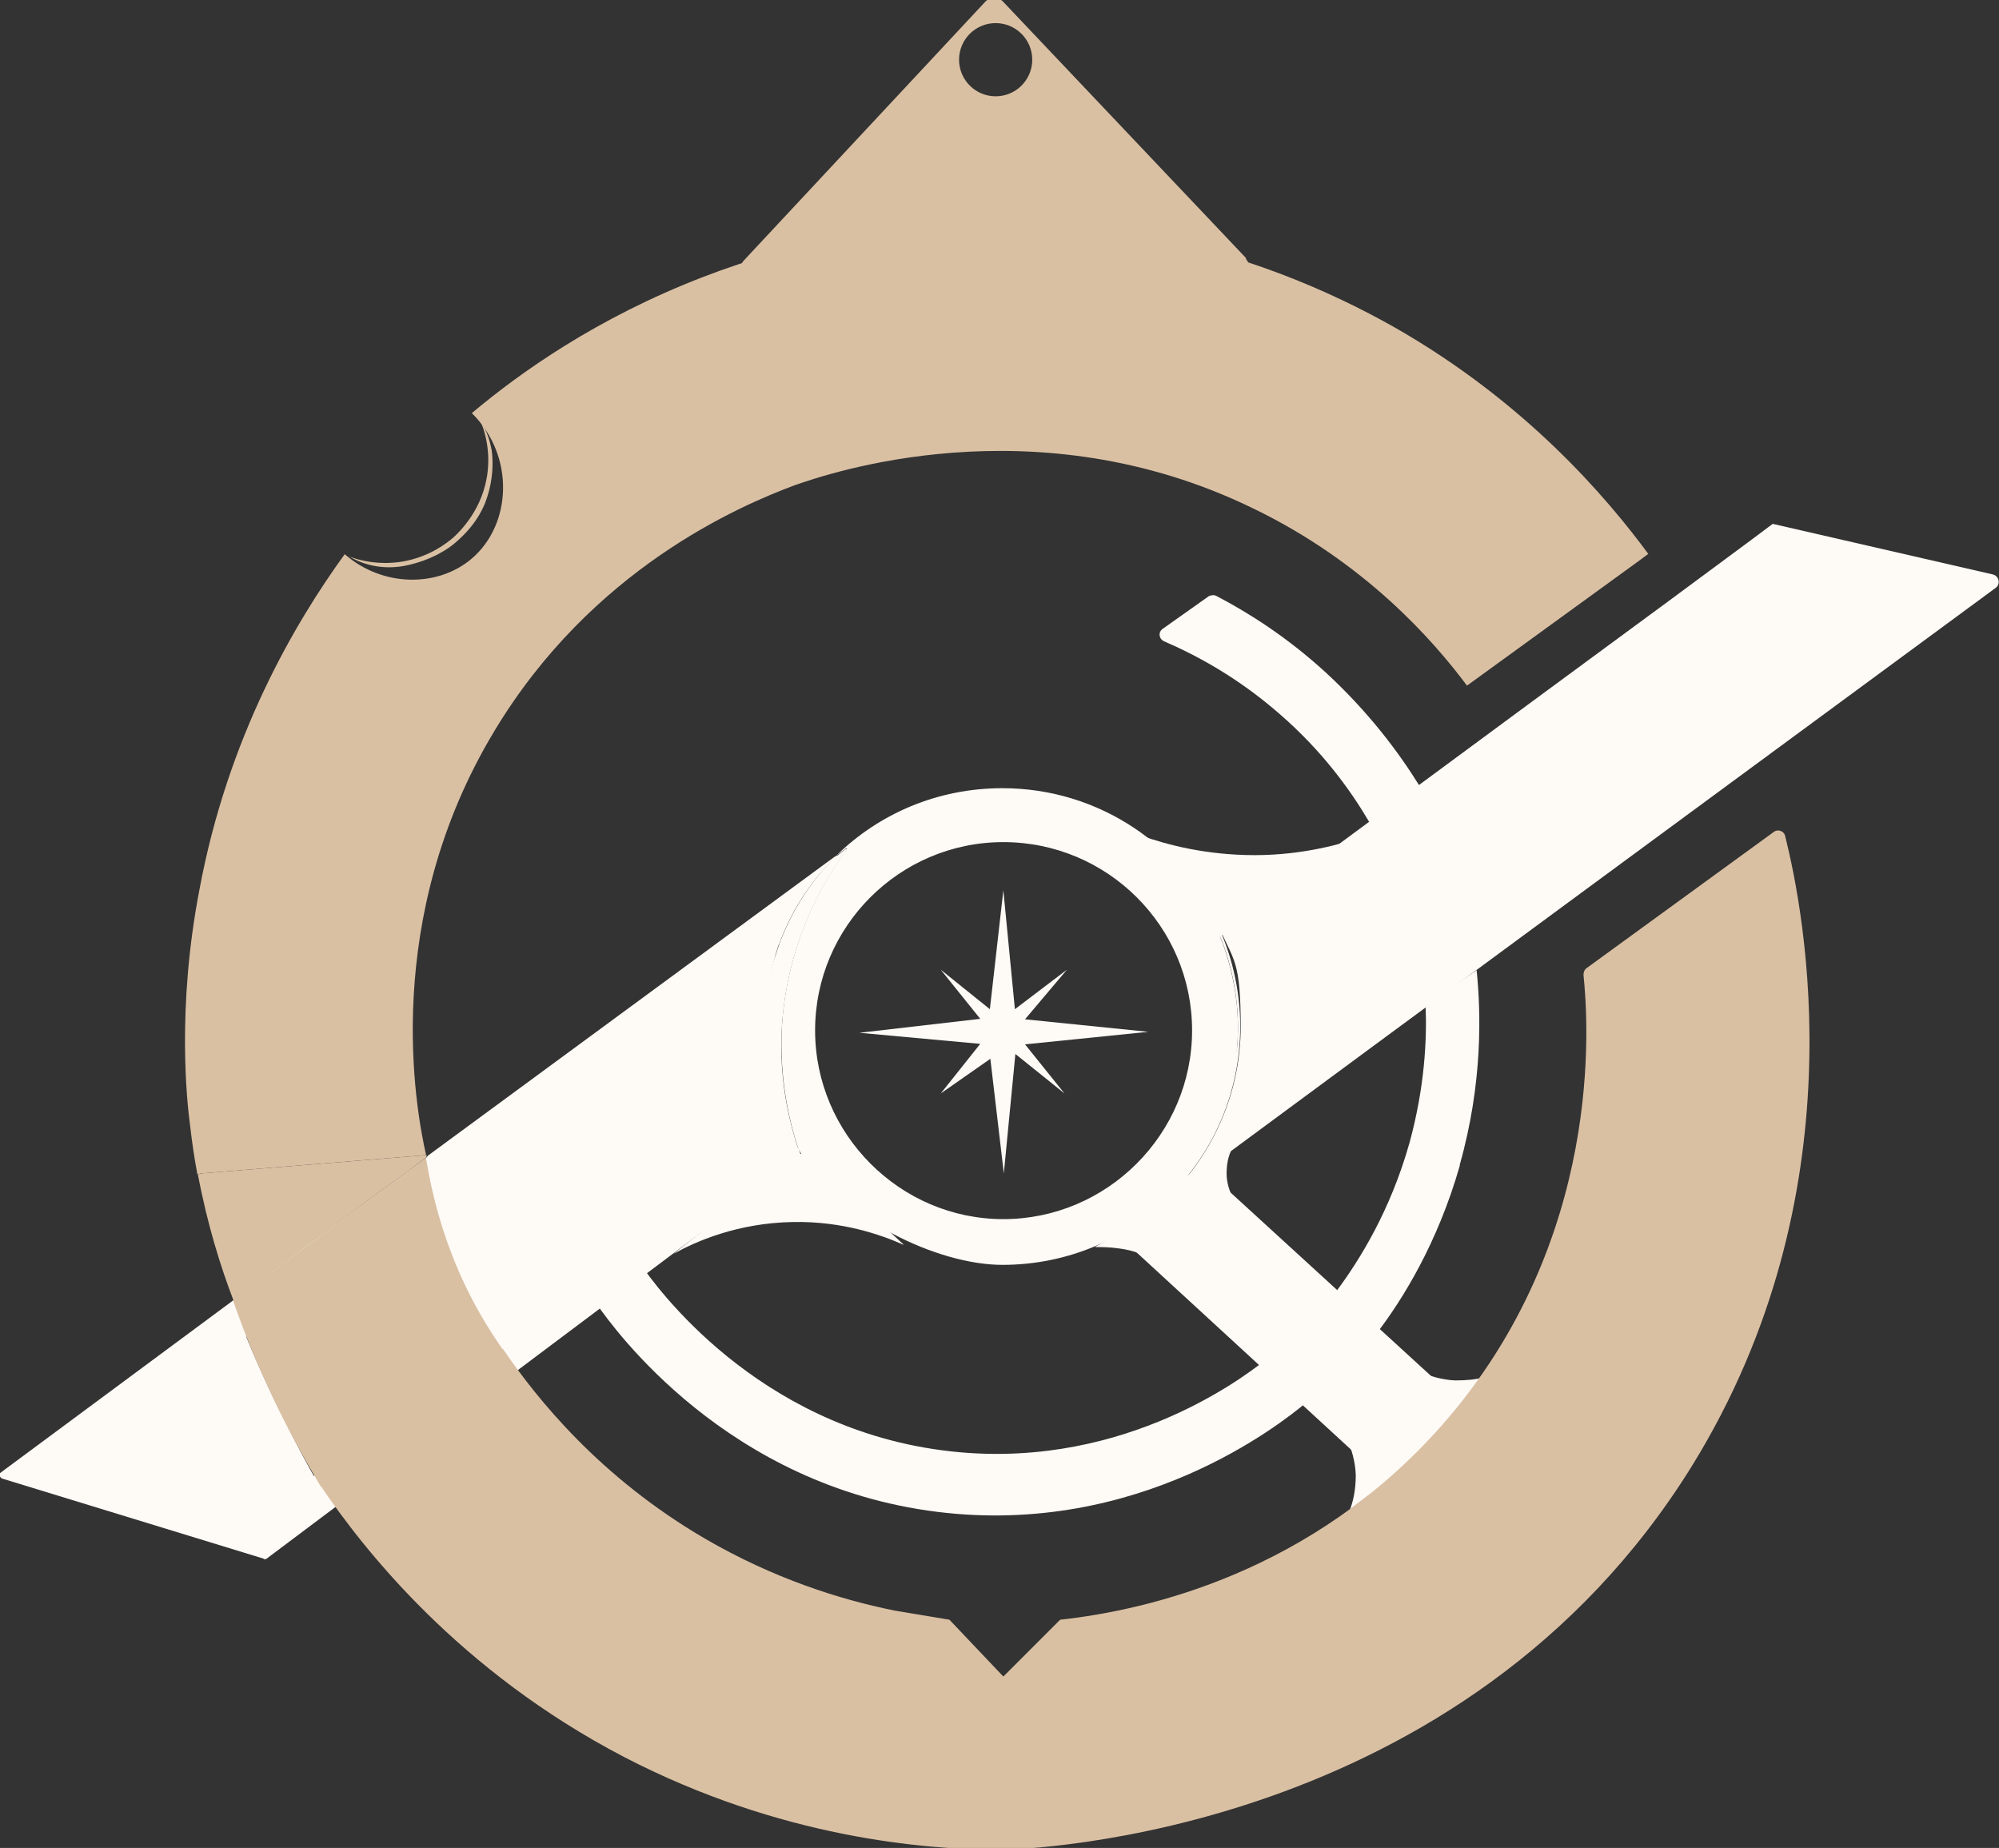 <?xml version="1.0" encoding="UTF-8"?>
<svg id="Layer_1" data-name="Layer 1" xmlns="http://www.w3.org/2000/svg" version="1.1" viewBox="0 0 415.2 383.8">
  <rect x="0" y="0" width="415.2" height="383.8" fill="#333333" stroke="none"/>
  <defs>
    <style>
      .cls-1 {
        fill: #dac0a3;
      }

      .cls-1, .cls-2 {
        stroke-width: 0px;
      }

      .cls-2 {
        fill: #fefaf6;
      }
    </style>
  </defs>
  <path class="cls-2" d="M303.2,242.1c-4.6,16.1-11.9,27.8-17.1,34.6-2.8-2.9-5.6-5.8-8.4-8.7,4.6-6.2,11.1-16.5,15.1-30.8,3.1-11.4,3.6-21.3,3.3-28.3,3.5-2.5,7-4.9,10.6-7.4.9,8.8,1.3,23.4-3.5,40.4Z"/>
  <path class="cls-2" d="M250.1,243c1.8-1.3,3.7-2.7,5.6-4-.4.8-.8,2.1-.9,3.8-.2,2.4.5,4.2.9,5.2l-5.6-5Z"/>
  <path class="cls-2" d="M227.4,259l4.9-2.8c1.3,1.3,2.7,2.7,4,4-1.1-.4-2.3-.7-3.8-.9-2-.3-3.7-.3-5.1-.3Z"/>
  <path class="cls-2" d="M280,299.4c.6,1.4,1.5,3.9,1.6,7,0,3.1-.6,5.6-1.2,7.1,2.7-2.1,5.5-4.1,8.2-6.2l-8.6-7.9Z"/>
  <path class="cls-2" d="M308,286.1l-4.4,5.8-7.5-6.5c1.4.5,3.6,1.2,6.2,1.3,2.3,0,4.3-.2,5.7-.6Z"/>
  <polygon class="cls-2" points="249.6 242.2 305.9 293.7 290 309.7 230.4 254.9 249.6 242.2"/>
  <path class="cls-2" d="M252.9,194.9l28.6-20.6c-5.4,1.7-14,3.8-24.7,3.2-9.4-.5-16.9-2.8-21.8-4.7,6,7.3,11.9,14.7,17.9,22Z"/>
  <path class="cls-2" d="M286.4,170.8l7.9-5.8c.6-.5.8-1.3.4-2-4.1-6.6-10.3-15-19.3-23.3-8.2-7.5-16.2-12.5-22.7-15.9-.5-.3-1.1-.2-1.6,0l-9.6,6.8c-1,.7-.8,2.1.3,2.6,6.5,2.8,15.2,7.4,24,15.1,9,7.8,14.8,16,18.4,22.1s1.5,1,2.2.4Z"/>
  <path class="cls-2" d="M208.4,184.9l2.4,24.7s0,0,0,0l10.8-8.2s0,0,0,0l-8.7,10.3s0,0,0,0l25.6,2.6s0,0,0,0l-25.6,2.6s0,0,0,0l8.2,10.2s0,0,0,0l-10.2-8.2s0,0,0,0l-2.4,24.8s0,0,0,0l-2.8-23.8s0,0,0,0l-10.3,7.2s0,0,0,0l8.2-10.3s0,0,0,0l-25.1-2.3s0,0,0,0l25.1-2.9s0,0,0,0l-8.2-10.2s0,0,0,0l10.2,8.2s0,0,0,0l2.8-24.7s0,0,0,0Z"/>
  <g>
    <path class="cls-2" d="M413.9,119.3c1.3.3,1.7,2,.6,2.8-57.2,42.1-114.5,84.2-171.6,126.4,0,0,0-.2.3-.3,8.9-9,14.5-21.4,14.5-35s-1.5-13.7-4.1-19.8c7.9-5.8,58.3-43.1,93.3-68.8,8.2-6.1,15.6-11.5,21.3-15.8l45.7,10.5Z"/>
    <path class="cls-1" d="M342.4,115c-.5.4-1.1.8-1.6,1.2-12,8.7-24.1,17.5-36.1,26.2-7-9.4-21.2-25.6-44.4-36.8-45.5-22.2-88.7-7.1-95.3-4.8-11.5,4.3-42.1,17.4-62.3,51-23.6,39.1-16.4,78.4-14.2,88.1-15.6,1.3-31.1,2.5-46.7,3.8l-.8.2c-.6-3.2-1.1-6.5-1.5-10-.7-5.2-2.8-24.5,1.9-49,5.9-31.9,19.9-55.6,30.2-69.8,7.9,6.9,19.4,6.9,26.4.9,8.3-7.1,9-21.3,0-30.2,10-8.4,26-19.8,48.1-28.3,17.4-6.7,48.7-15.4,86.8-9.4,24.8,3.9,44,12.7,56.6,19.8,27.4,15.6,44.2,35.4,52.9,47.2Z"/>
    <path class="cls-2" d="M253.1,193.7c1.8,4.4,4.9,13.3,3.8,24.5-1.6,15.8-10.3,26.3-13.7,30-.2,0-.3.2-.3.3,0,0,0,.2-.2.2-8.9,8.7-21.1,14-34.5,14s-33.7-9.5-42.3-23.9c-2.1-6.2-4.4-16.1-3.3-28.1,1.7-16.9,9.2-28.9,13.3-34.3,0-.2,0-.3-.2-.2l-2,1.5c8.9-8.7,21-14,34.5-14,20.2,0,37.6,12.1,45.3,29.6-.2.2-.3.3-.4.3ZM247.6,214c0-21.6-17.6-39.1-39.2-39.1s-39.1,17.6-39.1,39.1,17.6,39.2,39.1,39.2,39.2-17.6,39.2-39.2Z"/>
    <path class="cls-2" d="M256.9,218.2c1.1-11.2-1.9-20.1-3.8-24.5,0,0,.3-.2.4-.3,2.6,6.1,4.1,12.8,4.1,19.8,0,13.6-5.5,26-14.5,35,3.4-3.8,12.1-14.2,13.7-30Z"/>
    <path class="cls-2" d="M175.7,176.3c0,0,.3,0,.2.2-4.1,5.4-11.6,17.4-13.3,34.3-1.2,12,1.2,21.9,3.3,28.1-1.1-1.6-1.9-3.3-2.8-5.1,0,0,0-.2,0-.3-.4-.9-.8-2-1.3-3.3s-.5-1.5-.8-2.3c-1-3.7-1.9-8.4-2.1-13.6,0-4.8.4-8.9,1.2-12.4,0-.3.2-.5.2-.8.2-.9.4-1.8.8-2.7,2.4-7.9,6.9-15,12.6-20.7h.2c0,0,2-1.6,2-1.6Z"/>
    <path class="cls-2" d="M173.6,177.9c-5.8,5.7-10.2,12.7-12.6,20.7.3-.9.5-1.8.8-2.5L15.6,303.9l37.4,11.6,12.8-9.4,38.1-28.3,59.3-44.1c.8,1.8,1.7,3.5,2.8,5.1,0,.4.3.8.3,1.1,0,.3,0,.6-.3.8l-110.6,83c-.3.2-.5.2-.7,0L.5,307.1c-.6-.2-.8-1-.3-1.3l48.2-35.7,16.1-12c8-5.9,16-11.7,24-17.6h0c0,0,.4-.5.4-.5l84.5-62.1Z"/>
    <path class="cls-2" d="M163,233.5c-.5-1-.9-2.2-1.3-3.3.4,1.3.8,2.3,1.3,3.3Z"/>
    <path class="cls-2" d="M160.9,198.5c-.3.9-.6,1.8-.8,2.7.3-.9.5-1.8.8-2.7Z"/>
    <path class="cls-2" d="M158.9,214.3c.2,5.3,1.1,10,2.1,13.6-1.5-4.7-2.3-9.6-2.3-14.7s.4-7.7,1.3-11.3c-.8,3.4-1.3,7.6-1.2,12.4Z"/>
    <path class="cls-1" d="M88.6,240.4h0c-8,6-16,11.9-24,17.7l14.4-10.7,5.5-4,.8-.6,2.9-2.2.4-.3Z"/>
    <path class="cls-1" d="M79,247.4l-14.4,10.7-16.1,12c-2.6-6.8-5.4-15.6-7.4-26.2l.8-.2c15.6-1.3,31.1-2.5,46.7-3.8,0,.2,0,.3,0,.4l-.4.3-2.9,2.2-.8.6-5.5,4Z"/>
  </g>
  <path class="cls-2" d="M187.6,258.5c-4.5-2-12.6-4.9-22.9-4.7-11.6.2-20.3,4.1-24.8,6.6l27-21.2,20.8,19.3Z"/>
  <path class="cls-2" d="M123.8,270.8c3.1-2.8,6.1-5.6,9.2-8.3,3.3,4.8,24,33.6,62.6,38.7,36,4.8,61.8-14.5,66.8-18.4,2.9,2.9,5.9,5.7,8.8,8.6-5.2,4.3-34.6,27.8-76.5,22.6-43.7-5.4-67.1-37.9-70.8-43.2Z"/>
  <path class="cls-1" d="M99.2,86.1c.9,1.8,2.7,6.1,2.1,11.7-.8,7.8-5.8,12.6-7.1,13.8-1.5,1.3-5,4-10.4,5-5.2.9-9.4-.3-11.2-1,1.6,1,5.9,3,11.5,1.9,5.6-1.1,9.3-3.7,10.6-4.9,1.5-1.3,4.3-3.9,6-8,2.2-5.5,1.6-10.6,1.3-11.7-.6-3.1-2-5.2-2.9-6.7Z"/>
  <path class="cls-1" d="M258.9,53.7c-16.9-17.8-33.7-35.6-50.6-53.4-1-1-2.6-1-3.6,0-16.7,17.9-33.5,35.9-50.2,53.8-1.7,1.8.2,4.8,2.5,4,12.8-4.3,30.7-8.5,52.2-8.2,19.1.2,35.1,3.9,47,7.8,2.4.8,4.3-2.2,2.5-4ZM206.8,20c-4.2,0-7.6-3.4-7.6-7.6s3.4-7.6,7.6-7.6,7.6,3.4,7.6,7.6-3.4,7.6-7.6,7.6Z"/>
  <path class="cls-1" d="M197.2,336.4l11.2,11.8,11.8-11.8c18.3-2,52.4-9.9,79.3-40.4,33.8-38.4,30.4-83.8,29.4-93.5,0-.6.2-1.1.6-1.4l38.9-28.3c.9-.7,2.2-.2,2.4.9,3.9,15.6,15.6,74.2-19.4,130.8-47.5,76.6-137.4,79.6-143.9,79.7-15.4-.1-45.3-2.4-77.9-19.3-34.3-17.9-54-43-63-56.3-.5-.7-.3-1.6.4-2.1,11.8-8.8,23.7-17.6,35.5-26.4.7-.5,1.7-.4,2.2.4,6.7,9.8,19.8,26.3,41.8,39.1,14.1,8.2,27.9,12.6,39.3,14.9"/>
  <path class="cls-2" d="M162.2,194.8c-1.5,4.2-3.6,11.6-3,20.9.5,7.9,2.8,14.1,4.5,17.9-20.3,15.1-40.6,30.2-61,45.3-2.8-4.4-5.8-9.8-8.5-16.2-2.1-5-3.7-9.8-4.8-14,24.3-18,48.5-36,72.8-53.9Z"/>
  <path class="cls-2" d="M12.7,306.1l39.9,13,13.6-10.8c-2.4-4.1-4.7-8.5-7-13.1-3.4-6.7-6.3-13.2-8.8-19.4-12.6,10.1-25.1,20.1-37.7,30.2Z"/>
  <path class="cls-1" d="M88.5,240.5l-40.1,29.6c2.2,6.3,4.9,13.1,8.4,20.4,3.2,6.8,6.6,12.8,9.8,18.2,13.1-8.8,26.2-17.7,39.2-26.5-3.8-5.2-8.4-12.4-12-21.8-2.9-7.5-4.4-14.3-5.3-19.8Z"/>
</svg>